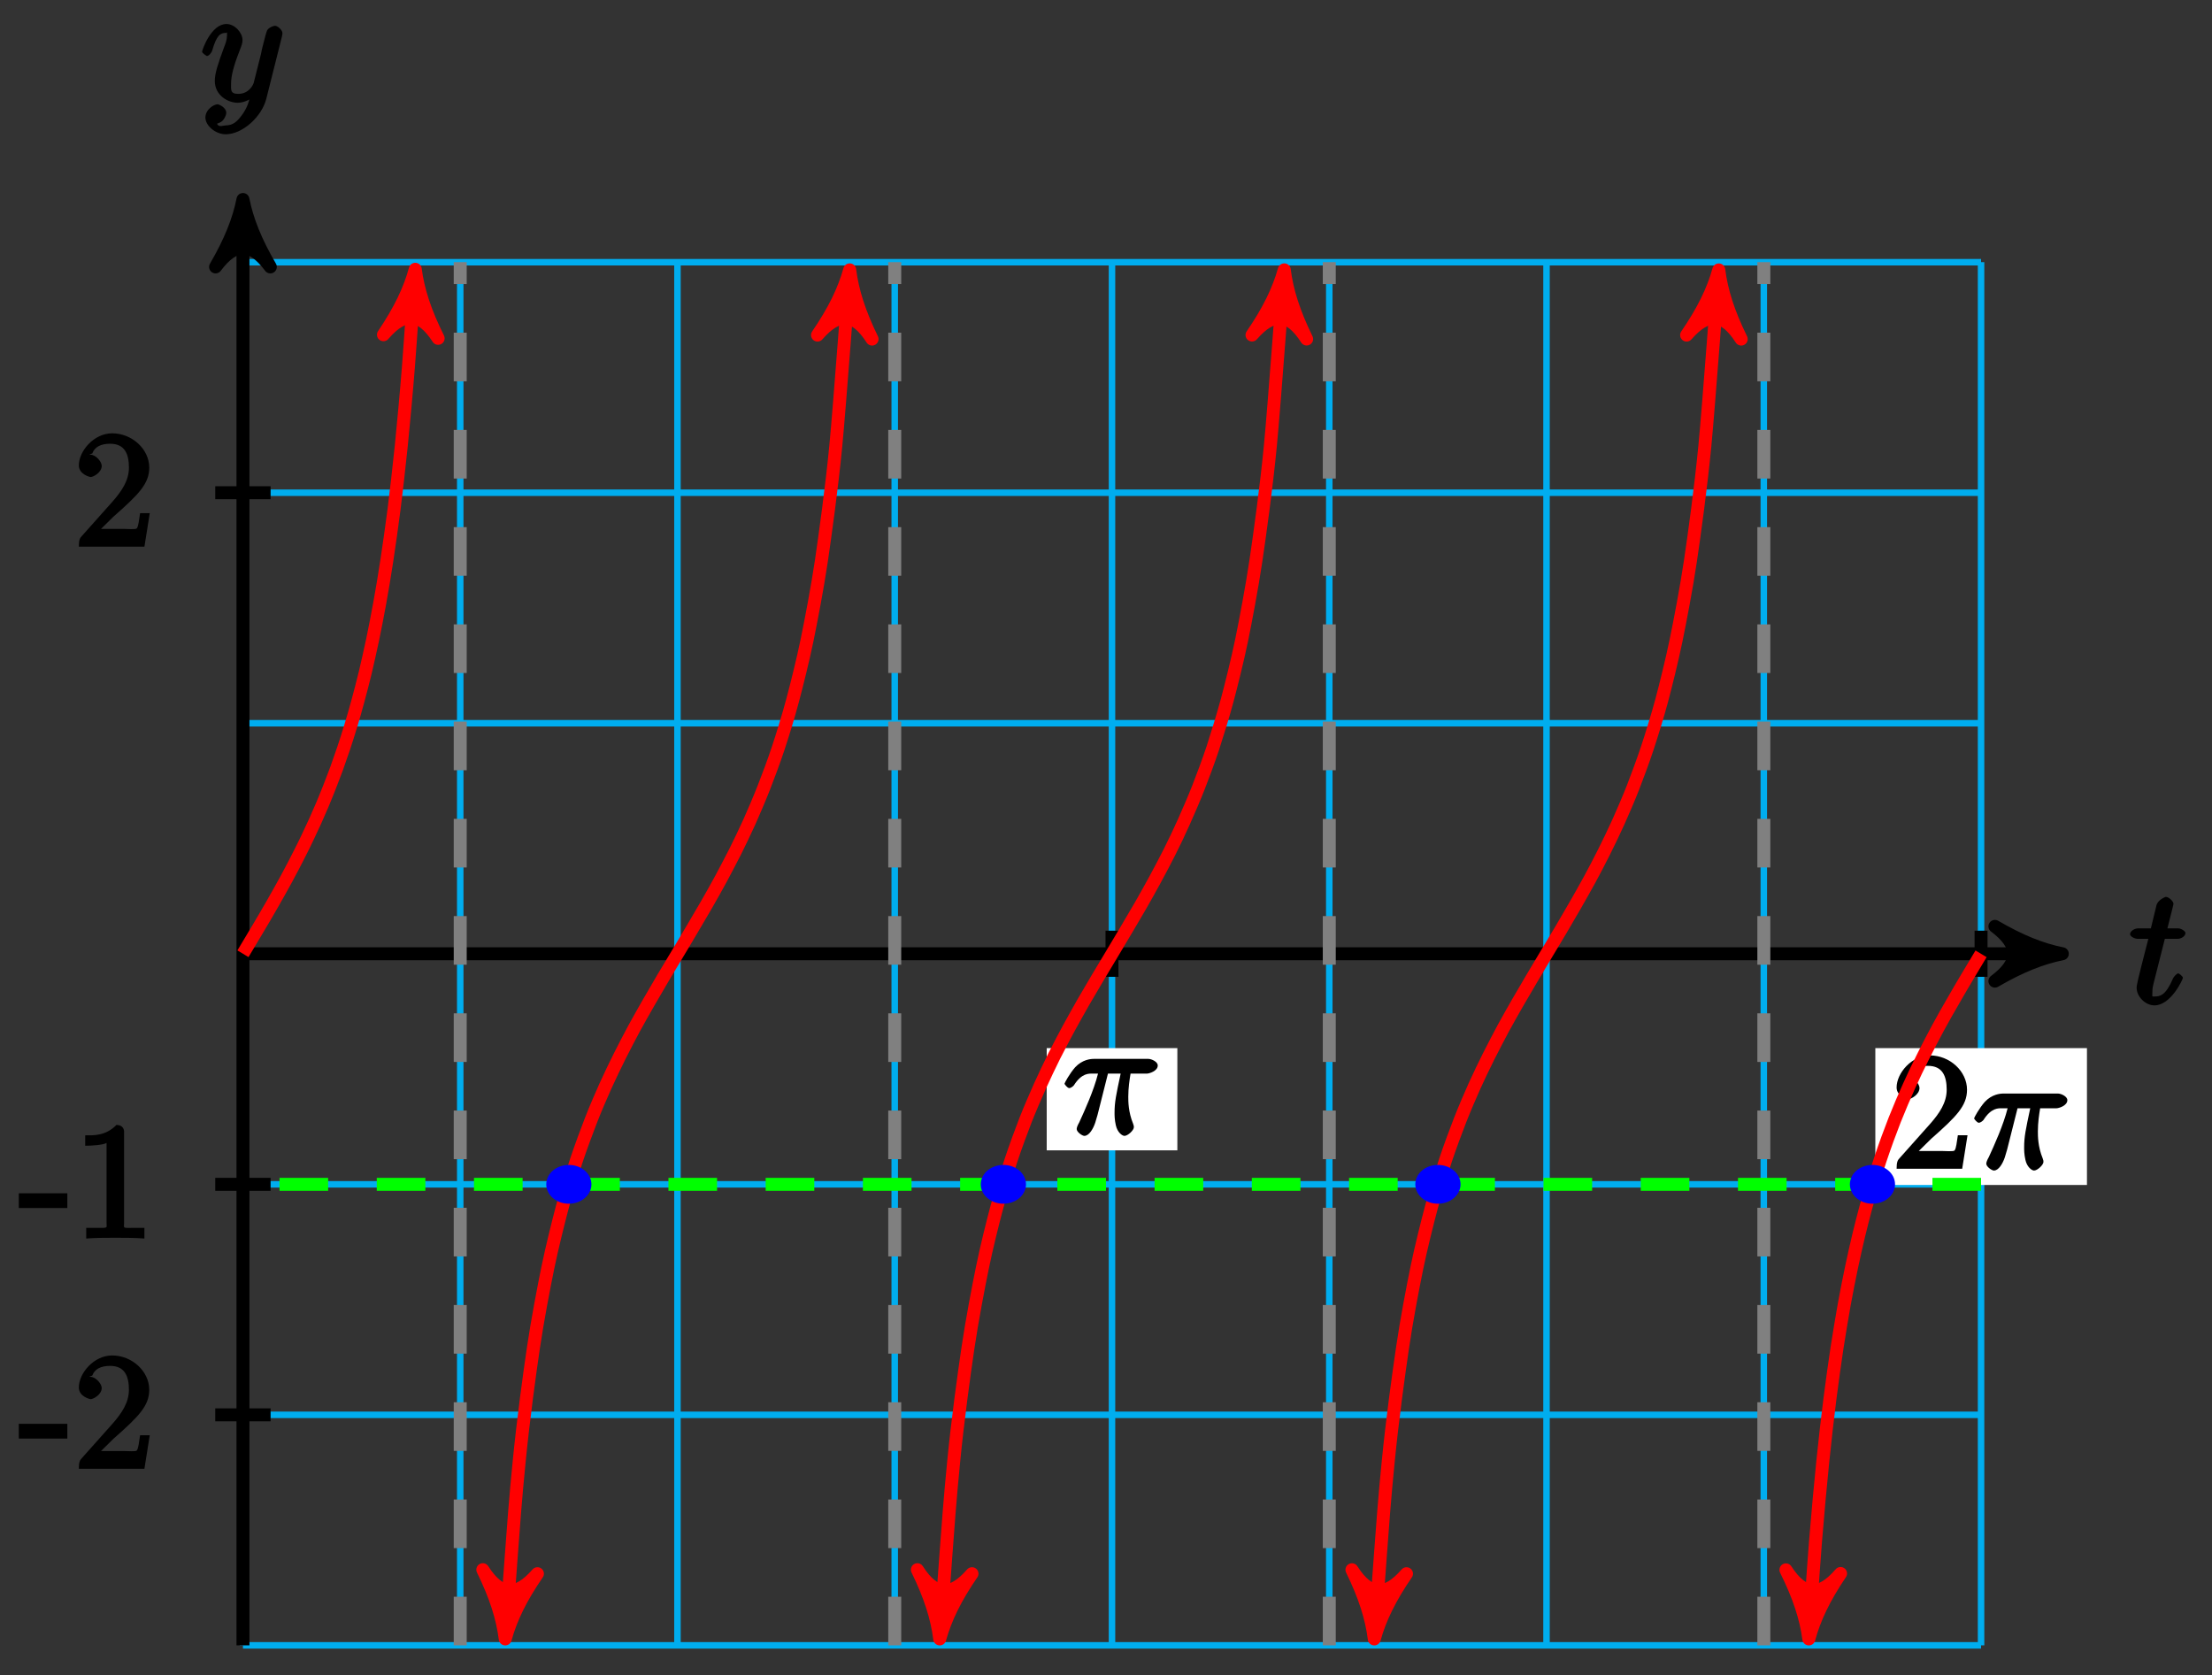 <?xml version="1.0" encoding="UTF-8"?>
<svg xmlns="http://www.w3.org/2000/svg" xmlns:xlink="http://www.w3.org/1999/xlink" width="136pt" height="103pt" viewBox="0 0 136 103" version="1.1">
<rect x="0" y="0" width="136" height="103" fill="#333333" stroke="none"/>
<defs>
<g>
<symbol overflow="visible" id="glyph0-0">
<path style="stroke:none;" d=""/>
</symbol>
<symbol overflow="visible" id="glyph0-1">
<path style="stroke:none;" d="M 2.047 -3.984 L 2.984 -3.984 C 3.188 -3.984 3.453 -4.141 3.453 -4.344 C 3.453 -4.453 3.188 -4.625 3.016 -4.625 L 2.344 -4.625 C 2.656 -5.875 2.719 -6.078 2.719 -6.125 C 2.719 -6.297 2.422 -6.562 2.25 -6.562 C 2.219 -6.562 1.766 -6.391 1.672 -6.047 L 1.328 -4.625 L 0.531 -4.625 C 0.328 -4.625 0.047 -4.453 0.047 -4.266 C 0.047 -4.141 0.312 -3.984 0.516 -3.984 L 1.172 -3.984 C 0.484 -1.312 0.453 -1.141 0.453 -0.969 C 0.453 -0.422 1 0.109 1.547 0.109 C 2.562 0.109 3.297 -1.5 3.297 -1.578 C 3.297 -1.688 3.047 -1.859 3.016 -1.859 C 2.922 -1.859 2.734 -1.656 2.688 -1.547 C 2.25 -0.516 1.906 -0.438 1.562 -0.438 C 1.359 -0.438 1.422 -0.406 1.422 -0.734 C 1.422 -0.969 1.453 -1.031 1.484 -1.203 L 2.188 -3.984 Z M 2.047 -3.984 "/>
</symbol>
<symbol overflow="visible" id="glyph0-2">
<path style="stroke:none;" d="M 2.641 -3.719 L 3.547 -3.719 C 3.266 -2.406 3.172 -1.969 3.172 -1.312 C 3.172 -1.156 3.172 -0.891 3.25 -0.547 C 3.344 -0.109 3.641 0.109 3.781 0.109 C 3.984 0.109 4.359 -0.234 4.359 -0.422 C 4.359 -0.484 4.359 -0.516 4.312 -0.641 C 4.016 -1.359 4.016 -2.016 4.016 -2.297 C 4.016 -2.828 4.094 -3.359 4.156 -3.719 L 5.156 -3.719 C 5.297 -3.719 5.828 -3.875 5.828 -4.219 C 5.828 -4.453 5.438 -4.625 5.25 -4.625 L 1.906 -4.625 C 1.688 -4.625 1.188 -4.578 0.75 -4.109 C 0.406 -3.719 0.094 -3.141 0.094 -3.094 C 0.094 -3.078 0.266 -2.828 0.391 -2.828 C 0.469 -2.828 0.609 -2.922 0.672 -3 C 1.156 -3.766 1.609 -3.719 1.812 -3.719 L 2.156 -3.719 C 1.891 -2.672 1.344 -1.469 1 -0.719 C 0.891 -0.531 0.844 -0.391 0.844 -0.312 C 0.844 -0.125 1.188 0.109 1.312 0.109 C 1.609 0.109 1.859 -0.328 1.984 -0.703 C 2.125 -1.156 2.125 -1.172 2.25 -1.672 L 2.766 -3.719 Z M 2.641 -3.719 "/>
</symbol>
<symbol overflow="visible" id="glyph0-3">
<path style="stroke:none;" d="M 5.016 -3.953 C 5.047 -4.094 5.047 -4.109 5.047 -4.188 C 5.047 -4.359 4.75 -4.625 4.594 -4.625 C 4.5 -4.625 4.203 -4.516 4.109 -4.344 C 4.047 -4.203 3.969 -3.891 3.922 -3.703 C 3.859 -3.453 3.781 -3.188 3.734 -2.906 L 3.281 -1.109 C 3.234 -0.969 2.984 -0.438 2.328 -0.438 C 1.828 -0.438 1.891 -0.703 1.891 -1.078 C 1.891 -1.531 2.047 -2.156 2.391 -3.031 C 2.547 -3.438 2.594 -3.547 2.594 -3.75 C 2.594 -4.203 2.109 -4.734 1.609 -4.734 C 0.656 -4.734 0.109 -3.125 0.109 -3.031 C 0.109 -2.938 0.391 -2.766 0.406 -2.766 C 0.516 -2.766 0.688 -2.953 0.734 -3.109 C 1 -4.047 1.234 -4.188 1.578 -4.188 C 1.656 -4.188 1.641 -4.344 1.641 -4.031 C 1.641 -3.781 1.547 -3.516 1.469 -3.328 C 1.078 -2.266 0.891 -1.703 0.891 -1.234 C 0.891 -0.344 1.703 0.109 2.297 0.109 C 2.688 0.109 3.141 -0.109 3.422 -0.391 L 3.125 -0.5 C 2.984 0.016 2.922 0.391 2.516 0.922 C 2.266 1.25 2.016 1.5 1.562 1.5 C 1.422 1.5 1.141 1.641 1.031 1.406 C 0.953 1.406 1.203 1.359 1.344 1.234 C 1.453 1.141 1.594 0.906 1.594 0.719 C 1.594 0.406 1.156 0.203 1.062 0.203 C 0.828 0.203 0.312 0.531 0.312 1.016 C 0.312 1.516 0.938 2.047 1.562 2.047 C 2.578 2.047 3.781 0.984 4.062 -0.156 Z M 5.016 -3.953 "/>
</symbol>
<symbol overflow="visible" id="glyph1-0">
<path style="stroke:none;" d=""/>
</symbol>
<symbol overflow="visible" id="glyph1-1">
<path style="stroke:none;" d="M 1.391 -0.812 L 2.438 -1.844 C 4 -3.219 4.641 -3.875 4.641 -4.859 C 4.641 -6 3.578 -6.969 2.359 -6.969 C 1.234 -6.969 0.312 -5.875 0.312 -5 C 0.312 -4.438 1 -4.281 1.031 -4.281 C 1.203 -4.281 1.719 -4.562 1.719 -4.969 C 1.719 -5.219 1.359 -5.656 1.016 -5.656 C 0.938 -5.656 0.922 -5.656 1.141 -5.734 C 1.281 -6.125 1.656 -6.328 2.234 -6.328 C 3.141 -6.328 3.391 -5.688 3.391 -4.859 C 3.391 -4.062 2.938 -3.406 2.391 -2.781 L 0.484 -0.641 C 0.375 -0.531 0.312 -0.406 0.312 0 L 4.344 0 L 4.672 -2.062 L 4.078 -2.062 C 4 -1.594 3.984 -1.281 3.875 -1.125 C 3.812 -1.047 3.281 -1.094 3.062 -1.094 L 1.266 -1.094 Z M 1.391 -0.812 "/>
</symbol>
<symbol overflow="visible" id="glyph2-0">
<path style="stroke:none;" d=""/>
</symbol>
<symbol overflow="visible" id="glyph2-1">
<path style="stroke:none;" d="M 2.922 -2.031 L 2.922 -2.766 L -0.062 -2.766 L -0.062 -1.859 L 2.922 -1.859 Z M 2.922 -2.031 "/>
</symbol>
<symbol overflow="visible" id="glyph2-2">
<path style="stroke:none;" d="M 4.469 -2.062 L 4.078 -2.062 C 4 -1.594 3.984 -1.281 3.875 -1.125 C 3.812 -1.047 3.281 -1.094 3.062 -1.094 L 1.266 -1.094 L 1.391 -0.812 L 2.438 -1.844 C 4 -3.219 4.641 -3.875 4.641 -4.859 C 4.641 -6 3.578 -6.969 2.359 -6.969 C 1.234 -6.969 0.312 -5.875 0.312 -5 C 0.312 -4.438 1 -4.281 1.031 -4.281 C 1.203 -4.281 1.719 -4.562 1.719 -4.969 C 1.719 -5.219 1.359 -5.656 1.016 -5.656 C 0.938 -5.656 0.922 -5.656 1.141 -5.734 C 1.281 -6.125 1.656 -6.328 2.234 -6.328 C 3.141 -6.328 3.391 -5.688 3.391 -4.859 C 3.391 -4.062 2.938 -3.406 2.391 -2.781 L 0.484 -0.641 C 0.375 -0.531 0.312 -0.406 0.312 0 L 4.344 0 L 4.672 -2.062 Z M 4.469 -2.062 "/>
</symbol>
<symbol overflow="visible" id="glyph2-3">
<path style="stroke:none;" d="M 4.344 -0.156 L 4.344 -0.641 L 3.859 -0.641 C 2.953 -0.641 3.094 -0.578 3.094 -0.953 L 3.094 -6.547 C 3.094 -6.781 2.938 -6.969 2.625 -6.969 C 1.953 -6.281 1.203 -6.328 0.703 -6.328 L 0.703 -5.688 C 1.094 -5.688 1.797 -5.734 2.016 -5.859 L 2.016 -0.953 C 2.016 -0.594 2.156 -0.641 1.266 -0.641 L 0.766 -0.641 L 0.766 0.016 C 1.297 -0.031 2.156 -0.031 2.562 -0.031 C 2.953 -0.031 3.828 -0.031 4.344 0.016 Z M 4.344 -0.156 "/>
</symbol>
</g>
</defs>
<g id="surface1">
<path style="fill:none;stroke-width:0.399;stroke-linecap:butt;stroke-linejoin:miter;stroke:rgb(0%,67.839%,93.729%);stroke-opacity:1;stroke-miterlimit:10;" d="M 0.001 -42.518 L 106.864 -42.518 M 0.001 -28.346 L 106.864 -28.346 M 0.001 -14.175 L 106.864 -14.175 M 0.001 0.001 L 106.864 0.001 M 0.001 14.173 L 106.864 14.173 M 0.001 28.345 L 106.864 28.345 M 0.001 42.517 L 106.864 42.517 M 0.001 -42.518 L 0.001 42.521 M 13.359 -42.518 L 13.359 42.521 M 26.715 -42.518 L 26.715 42.521 M 40.074 -42.518 L 40.074 42.521 M 53.432 -42.518 L 53.432 42.521 M 66.791 -42.518 L 66.791 42.521 M 80.147 -42.518 L 80.147 42.521 M 93.506 -42.518 L 93.506 42.521 M 106.864 -42.518 L 106.864 42.521 " transform="matrix(1,0,0,-1,14.937,58.638)"/>
<path style="fill:none;stroke-width:0.797;stroke-linecap:butt;stroke-linejoin:miter;stroke:rgb(0%,0%,0%);stroke-opacity:1;stroke-miterlimit:10;" d="M 0.001 0.001 L 110.821 0.001 " transform="matrix(1,0,0,-1,14.937,58.638)"/>
<path style="fill-rule:nonzero;fill:rgb(0%,0%,0%);fill-opacity:1;stroke-width:0.797;stroke-linecap:butt;stroke-linejoin:round;stroke:rgb(0%,0%,0%);stroke-opacity:1;stroke-miterlimit:10;" d="M 1.037 0.001 C -0.26 0.259 -1.553 0.779 -3.108 1.685 C -1.553 0.517 -1.553 -0.518 -3.108 -1.682 C -1.553 -0.776 -0.26 -0.26 1.037 0.001 Z M 1.037 0.001 " transform="matrix(1,0,0,-1,125.76,58.638)"/>
<g style="fill:rgb(0%,0%,0%);fill-opacity:1;">
  <use xlink:href="#glyph0-1" x="130.914" y="61.702"/>
</g>
<path style="fill:none;stroke-width:0.797;stroke-linecap:butt;stroke-linejoin:miter;stroke:rgb(0%,0%,0%);stroke-opacity:1;stroke-miterlimit:10;" d="M 53.432 1.419 L 53.432 -1.417 " transform="matrix(1,0,0,-1,14.937,58.638)"/>
<path style=" stroke:none;fill-rule:nonzero;fill:rgb(100%,100%,100%);fill-opacity:1;" d="M 64.355 70.723 L 72.387 70.723 L 72.387 64.438 L 64.355 64.438 Z M 64.355 70.723 "/>
<g style="fill:rgb(0%,0%,0%);fill-opacity:1;">
  <use xlink:href="#glyph0-2" x="65.354" y="69.725"/>
</g>
<path style="fill:none;stroke-width:0.797;stroke-linecap:butt;stroke-linejoin:miter;stroke:rgb(0%,0%,0%);stroke-opacity:1;stroke-miterlimit:10;" d="M 106.864 1.419 L 106.864 -1.417 " transform="matrix(1,0,0,-1,14.937,58.638)"/>
<path style=" stroke:none;fill-rule:nonzero;fill:rgb(100%,100%,100%);fill-opacity:1;" d="M 115.301 72.852 L 128.312 72.852 L 128.312 64.438 L 115.301 64.438 Z M 115.301 72.852 "/>
<g style="fill:rgb(0%,0%,0%);fill-opacity:1;">
  <use xlink:href="#glyph1-1" x="116.297" y="71.856"/>
</g>
<g style="fill:rgb(0%,0%,0%);fill-opacity:1;">
  <use xlink:href="#glyph0-2" x="121.278" y="71.856"/>
</g>
<path style="fill:none;stroke-width:0.797;stroke-linecap:butt;stroke-linejoin:miter;stroke:rgb(0%,0%,0%);stroke-opacity:1;stroke-miterlimit:10;" d="M 0.001 -42.518 L 0.001 45.337 " transform="matrix(1,0,0,-1,14.937,58.638)"/>
<path style="fill-rule:nonzero;fill:rgb(0%,0%,0%);fill-opacity:1;stroke-width:0.797;stroke-linecap:butt;stroke-linejoin:round;stroke:rgb(0%,0%,0%);stroke-opacity:1;stroke-miterlimit:10;" d="M 1.035 -0.001 C -0.258 0.257 -1.555 0.777 -3.11 1.683 C -1.555 0.519 -1.555 -0.516 -3.11 -1.684 C -1.555 -0.778 -0.258 -0.258 1.035 -0.001 Z M 1.035 -0.001 " transform="matrix(0,-1,-1,0,14.937,13.3)"/>
<g style="fill:rgb(0%,0%,0%);fill-opacity:1;">
  <use xlink:href="#glyph0-3" x="12.316" y="6.209"/>
</g>
<path style="fill:none;stroke-width:0.797;stroke-linecap:butt;stroke-linejoin:miter;stroke:rgb(0%,0%,0%);stroke-opacity:1;stroke-miterlimit:10;" d="M 1.7 -28.346 L -1.703 -28.346 " transform="matrix(1,0,0,-1,14.937,58.638)"/>
<g style="fill:rgb(0%,0%,0%);fill-opacity:1;">
  <use xlink:href="#glyph2-1" x="1.218" y="90.302"/>
  <use xlink:href="#glyph2-2" x="4.535" y="90.302"/>
</g>
<path style="fill:none;stroke-width:0.797;stroke-linecap:butt;stroke-linejoin:miter;stroke:rgb(0%,0%,0%);stroke-opacity:1;stroke-miterlimit:10;" d="M 1.7 28.345 L -1.703 28.345 " transform="matrix(1,0,0,-1,14.937,58.638)"/>
<g style="fill:rgb(0%,0%,0%);fill-opacity:1;">
  <use xlink:href="#glyph2-2" x="4.536" y="33.609"/>
</g>
<path style="fill:none;stroke-width:0.797;stroke-linecap:butt;stroke-linejoin:miter;stroke:rgb(0%,0%,0%);stroke-opacity:1;stroke-miterlimit:10;" d="M 1.7 -14.175 L -1.703 -14.175 " transform="matrix(1,0,0,-1,14.937,58.638)"/>
<g style="fill:rgb(0%,0%,0%);fill-opacity:1;">
  <use xlink:href="#glyph2-1" x="1.218" y="76.129"/>
  <use xlink:href="#glyph2-3" x="4.535" y="76.129"/>
</g>
<path style="fill:none;stroke-width:0.797;stroke-linecap:butt;stroke-linejoin:miter;stroke:rgb(50%,50%,50%);stroke-opacity:1;stroke-dasharray:2.989,2.989;stroke-miterlimit:10;" d="M 13.359 -42.518 L 13.359 42.521 " transform="matrix(1,0,0,-1,14.937,58.638)"/>
<path style="fill:none;stroke-width:0.797;stroke-linecap:butt;stroke-linejoin:miter;stroke:rgb(50%,50%,50%);stroke-opacity:1;stroke-dasharray:2.989,2.989;stroke-miterlimit:10;" d="M 40.074 -42.518 L 40.074 42.521 " transform="matrix(1,0,0,-1,14.937,58.638)"/>
<path style="fill:none;stroke-width:0.797;stroke-linecap:butt;stroke-linejoin:miter;stroke:rgb(50%,50%,50%);stroke-opacity:1;stroke-dasharray:2.989,2.989;stroke-miterlimit:10;" d="M 66.791 -42.518 L 66.791 42.521 " transform="matrix(1,0,0,-1,14.937,58.638)"/>
<path style="fill:none;stroke-width:0.797;stroke-linecap:butt;stroke-linejoin:miter;stroke:rgb(50%,50%,50%);stroke-opacity:1;stroke-dasharray:2.989,2.989;stroke-miterlimit:10;" d="M 93.509 -42.518 L 93.509 42.521 " transform="matrix(1,0,0,-1,14.937,58.638)"/>
<path style="fill:none;stroke-width:0.797;stroke-linecap:butt;stroke-linejoin:miter;stroke:rgb(100%,0%,0%);stroke-opacity:1;stroke-miterlimit:10;" d="M 0.001 0.001 C 0.001 0.001 0.321 0.533 0.442 0.74 C 0.567 0.943 0.762 1.271 0.883 1.478 C 1.008 1.685 1.204 2.021 1.329 2.232 C 1.45 2.439 1.649 2.779 1.77 2.993 C 1.891 3.208 2.09 3.552 2.211 3.771 C 2.336 3.993 2.532 4.349 2.657 4.575 C 2.778 4.802 2.973 5.169 3.098 5.404 C 3.219 5.638 3.418 6.021 3.539 6.267 C 3.664 6.509 3.86 6.911 3.981 7.169 C 4.106 7.427 4.301 7.849 4.426 8.122 C 4.547 8.392 4.746 8.841 4.868 9.13 C 4.989 9.423 5.188 9.9 5.309 10.212 C 5.434 10.525 5.629 11.04 5.754 11.376 C 5.875 11.716 6.071 12.275 6.196 12.646 C 6.317 13.013 6.516 13.626 6.637 14.036 C 6.762 14.443 6.957 15.122 7.078 15.575 C 7.203 16.029 7.399 16.794 7.524 17.306 C 7.645 17.818 7.84 18.685 7.965 19.271 C 8.086 19.857 8.285 20.849 8.406 21.533 C 8.531 22.212 8.727 23.376 8.848 24.185 C 8.973 24.993 9.168 26.372 9.293 27.349 C 9.414 28.326 9.613 30.013 9.735 31.228 C 9.856 32.443 10.055 34.548 10.176 36.111 C 10.301 37.673 10.621 42.482 10.524 41.048 " transform="matrix(1,0,0,-1,14.937,58.638)"/>
<path style="fill-rule:nonzero;fill:rgb(100%,0%,0%);fill-opacity:1;stroke-width:0.797;stroke-linecap:butt;stroke-linejoin:round;stroke:rgb(100%,0%,0%);stroke-opacity:1;stroke-miterlimit:10;" d="M 1.036 -0.001 C -0.258 0.258 -1.553 0.779 -3.109 1.685 C -1.555 0.516 -1.553 -0.517 -3.108 -1.685 C -1.555 -0.776 -0.259 -0.259 1.036 -0.001 Z M 1.036 -0.001 " transform="matrix(0.066,-0.998,-0.998,-0.066,25.462,17.588)"/>
<path style="fill:none;stroke-width:0.797;stroke-linecap:butt;stroke-linejoin:miter;stroke:rgb(100%,0%,0%);stroke-opacity:1;stroke-miterlimit:10;" d="M 16.199 -41.089 C 16.734 -33.792 16.734 -33.792 16.98 -31.249 C 17.227 -28.706 17.617 -25.862 17.863 -24.198 C 18.109 -22.538 18.504 -20.475 18.75 -19.28 C 18.996 -18.085 19.391 -16.503 19.633 -15.585 C 19.879 -14.667 20.273 -13.397 20.519 -12.651 C 20.766 -11.909 21.16 -10.846 21.406 -10.217 C 21.648 -9.589 22.043 -8.675 22.289 -8.128 C 22.535 -7.577 22.93 -6.764 23.176 -6.272 C 23.422 -5.776 23.812 -5.034 24.058 -4.577 C 24.304 -4.124 24.699 -3.425 24.945 -2.999 C 25.191 -2.569 25.582 -1.897 25.828 -1.483 C 26.074 -1.069 26.468 -0.413 26.715 -0.003 C 26.961 0.408 27.355 1.06 27.597 1.478 C 27.843 1.892 28.238 2.56 28.484 2.99 C 28.73 3.419 29.125 4.115 29.371 4.572 C 29.613 5.025 30.007 5.771 30.254 6.259 C 30.5 6.751 30.894 7.568 31.14 8.115 C 31.386 8.665 31.777 9.579 32.023 10.208 C 32.269 10.833 32.664 11.892 32.91 12.638 C 33.156 13.38 33.55 14.65 33.792 15.568 C 34.039 16.49 34.433 18.064 34.679 19.259 C 34.925 20.451 35.32 22.513 35.566 24.169 C 35.808 25.826 36.203 28.669 36.449 31.208 C 36.695 33.743 37.335 42.447 37.23 41.013 " transform="matrix(1,0,0,-1,14.937,58.638)"/>
<path style="fill-rule:nonzero;fill:rgb(100%,0%,0%);fill-opacity:1;stroke-width:0.797;stroke-linecap:butt;stroke-linejoin:round;stroke:rgb(100%,0%,0%);stroke-opacity:1;stroke-miterlimit:10;" d="M 1.037 0.002 C -0.259 0.259 -1.554 0.775 -3.109 1.684 C -1.555 0.517 -1.553 -0.517 -3.109 -1.685 C -1.554 -0.776 -0.26 -0.258 1.037 0.002 Z M 1.037 0.002 " transform="matrix(-0.073,0.997,0.997,0.073,31.137,99.727)"/>
<path style="fill-rule:nonzero;fill:rgb(100%,0%,0%);fill-opacity:1;stroke-width:0.797;stroke-linecap:butt;stroke-linejoin:round;stroke:rgb(100%,0%,0%);stroke-opacity:1;stroke-miterlimit:10;" d="M 1.036 0.001 C -0.26 0.258 -1.555 0.778 -3.11 1.682 C -1.556 0.519 -1.554 -0.519 -3.11 -1.682 C -1.554 -0.777 -0.261 -0.259 1.036 0.001 Z M 1.036 0.001 " transform="matrix(0.073,-0.997,-0.997,-0.073,52.167,17.623)"/>
<path style="fill:none;stroke-width:0.797;stroke-linecap:butt;stroke-linejoin:miter;stroke:rgb(100%,0%,0%);stroke-opacity:1;stroke-miterlimit:10;" d="M 42.917 -41.089 C 43.452 -33.792 43.452 -33.792 43.695 -31.249 C 43.941 -28.706 44.335 -25.858 44.581 -24.198 C 44.827 -22.538 45.222 -20.475 45.468 -19.28 C 45.71 -18.085 46.105 -16.503 46.351 -15.585 C 46.597 -14.667 46.991 -13.397 47.237 -12.651 C 47.483 -11.909 47.874 -10.846 48.12 -10.217 C 48.366 -9.589 48.761 -8.675 49.007 -8.128 C 49.253 -7.577 49.644 -6.76 49.89 -6.268 C 50.136 -5.776 50.53 -5.034 50.776 -4.577 C 51.022 -4.124 51.417 -3.425 51.659 -2.995 C 51.905 -2.569 52.3 -1.897 52.546 -1.483 C 52.792 -1.069 53.186 -0.413 53.432 -0.003 C 53.675 0.408 54.069 1.06 54.315 1.478 C 54.561 1.892 54.956 2.56 55.202 2.99 C 55.448 3.419 55.839 4.115 56.085 4.572 C 56.331 5.025 56.725 5.771 56.971 6.259 C 57.218 6.751 57.612 7.568 57.854 8.118 C 58.1 8.665 58.495 9.579 58.741 10.208 C 58.987 10.833 59.382 11.892 59.628 12.638 C 59.87 13.38 60.264 14.65 60.51 15.568 C 60.756 16.486 61.151 18.064 61.397 19.259 C 61.643 20.451 62.034 22.513 62.28 24.169 C 62.526 25.826 62.92 28.669 63.167 31.208 C 63.413 33.743 64.049 42.447 63.944 41.017 " transform="matrix(1,0,0,-1,14.937,58.638)"/>
<path style="fill-rule:nonzero;fill:rgb(100%,0%,0%);fill-opacity:1;stroke-width:0.797;stroke-linecap:butt;stroke-linejoin:round;stroke:rgb(100%,0%,0%);stroke-opacity:1;stroke-miterlimit:10;" d="M 1.037 -0.001 C -0.259 0.26 -1.554 0.777 -3.109 1.685 C -1.555 0.518 -1.553 -0.52 -3.109 -1.683 C -1.554 -0.778 -0.26 -0.261 1.037 -0.001 Z M 1.037 -0.001 " transform="matrix(-0.073,0.997,0.997,0.073,57.854,99.727)"/>
<path style="fill-rule:nonzero;fill:rgb(100%,0%,0%);fill-opacity:1;stroke-width:0.797;stroke-linecap:butt;stroke-linejoin:round;stroke:rgb(100%,0%,0%);stroke-opacity:1;stroke-miterlimit:10;" d="M 1.034 -0.001 C -0.258 0.261 -1.553 0.777 -3.108 1.685 C -1.554 0.518 -1.556 -0.52 -3.108 -1.684 C -1.553 -0.778 -0.259 -0.26 1.034 -0.001 Z M 1.034 -0.001 " transform="matrix(0.073,-0.997,-0.997,-0.073,78.884,17.621)"/>
<path style="fill:none;stroke-width:0.797;stroke-linecap:butt;stroke-linejoin:miter;stroke:rgb(100%,0%,0%);stroke-opacity:1;stroke-miterlimit:10;" d="M 69.631 -41.092 C 70.166 -33.792 70.166 -33.792 70.412 -31.249 C 70.659 -28.71 71.053 -25.862 71.299 -24.198 C 71.541 -22.538 71.936 -20.475 72.182 -19.28 C 72.428 -18.085 72.823 -16.507 73.069 -15.585 C 73.315 -14.667 73.705 -13.397 73.951 -12.651 C 74.197 -11.909 74.592 -10.846 74.838 -10.217 C 75.084 -9.589 75.475 -8.675 75.721 -8.128 C 75.967 -7.577 76.361 -6.764 76.608 -6.272 C 76.854 -5.78 77.248 -5.034 77.49 -4.577 C 77.736 -4.124 78.131 -3.428 78.377 -2.999 C 78.623 -2.569 79.018 -1.897 79.264 -1.483 C 79.506 -1.069 79.9 -0.413 80.147 -0.003 C 80.393 0.408 80.787 1.06 81.033 1.474 C 81.279 1.892 81.67 2.56 81.916 2.99 C 82.162 3.419 82.557 4.115 82.803 4.568 C 83.049 5.025 83.443 5.767 83.685 6.259 C 83.932 6.751 84.326 7.568 84.572 8.115 C 84.818 8.661 85.213 9.579 85.459 10.208 C 85.701 10.833 86.096 11.892 86.342 12.638 C 86.588 13.38 86.982 14.65 87.228 15.568 C 87.474 16.486 87.865 18.068 88.111 19.259 C 88.357 20.451 88.752 22.509 88.998 24.169 C 89.244 25.826 89.635 28.669 89.881 31.204 C 90.127 33.74 90.767 42.443 90.662 41.013 " transform="matrix(1,0,0,-1,14.937,58.638)"/>
<path style="fill-rule:nonzero;fill:rgb(100%,0%,0%);fill-opacity:1;stroke-width:0.797;stroke-linecap:butt;stroke-linejoin:round;stroke:rgb(100%,0%,0%);stroke-opacity:1;stroke-miterlimit:10;" d="M 1.036 0 C -0.26 0.258 -1.555 0.778 -3.11 1.683 C -1.556 0.52 -1.555 -0.518 -3.107 -1.682 C -1.555 -0.777 -0.257 -0.259 1.036 0 Z M 1.036 0 " transform="matrix(-0.073,0.997,0.997,0.073,84.571,99.729)"/>
<path style="fill-rule:nonzero;fill:rgb(100%,0%,0%);fill-opacity:1;stroke-width:0.797;stroke-linecap:butt;stroke-linejoin:round;stroke:rgb(100%,0%,0%);stroke-opacity:1;stroke-miterlimit:10;" d="M 1.035 0.002 C -0.261 0.259 -1.553 0.779 -3.107 1.683 C -1.553 0.517 -1.555 -0.518 -3.107 -1.685 C -1.556 -0.776 -0.258 -0.258 1.035 0.002 Z M 1.035 0.002 " transform="matrix(0.073,-0.997,-0.997,-0.073,105.602,17.626)"/>
<path style="fill:none;stroke-width:0.797;stroke-linecap:butt;stroke-linejoin:miter;stroke:rgb(100%,0%,0%);stroke-opacity:1;stroke-miterlimit:10;" d="M 96.337 -41.092 C 96.564 -37.702 96.564 -37.702 96.685 -36.139 C 96.81 -34.577 97.005 -32.467 97.13 -31.249 C 97.251 -30.034 97.447 -28.346 97.572 -27.37 C 97.693 -26.389 97.892 -25.007 98.013 -24.198 C 98.138 -23.393 98.333 -22.229 98.455 -21.546 C 98.58 -20.862 98.775 -19.866 98.9 -19.28 C 99.021 -18.694 99.22 -17.827 99.341 -17.315 C 99.462 -16.803 99.662 -16.038 99.783 -15.585 C 99.908 -15.132 100.103 -14.448 100.228 -14.042 C 100.349 -13.635 100.544 -13.022 100.669 -12.651 C 100.79 -12.284 100.99 -11.721 101.111 -11.385 C 101.236 -11.046 101.431 -10.53 101.552 -10.217 C 101.677 -9.905 101.872 -9.428 101.997 -9.135 C 102.119 -8.846 102.318 -8.397 102.439 -8.128 C 102.56 -7.854 102.759 -7.432 102.88 -7.175 C 103.005 -6.917 103.201 -6.514 103.326 -6.272 C 103.447 -6.026 103.642 -5.643 103.767 -5.409 C 103.888 -5.175 104.087 -4.803 104.208 -4.577 C 104.333 -4.35 104.529 -3.995 104.65 -3.776 C 104.775 -3.557 104.97 -3.21 105.095 -2.999 C 105.216 -2.784 105.415 -2.444 105.536 -2.233 C 105.657 -2.022 105.857 -1.69 105.978 -1.483 C 106.103 -1.276 106.298 -0.948 106.423 -0.741 C 106.544 -0.538 106.864 -0.003 106.864 -0.003 " transform="matrix(1,0,0,-1,14.937,58.638)"/>
<path style="fill-rule:nonzero;fill:rgb(100%,0%,0%);fill-opacity:1;stroke-width:0.797;stroke-linecap:butt;stroke-linejoin:round;stroke:rgb(100%,0%,0%);stroke-opacity:1;stroke-miterlimit:10;" d="M 1.035 0.001 C -0.258 0.259 -1.553 0.776 -3.109 1.683 C -1.556 0.518 -1.554 -0.52 -3.109 -1.684 C -1.556 -0.778 -0.259 -0.257 1.035 0.001 Z M 1.035 0.001 " transform="matrix(-0.066,0.998,0.998,0.066,111.279,99.729)"/>
<path style="fill:none;stroke-width:0.797;stroke-linecap:butt;stroke-linejoin:miter;stroke:rgb(0%,100%,0%);stroke-opacity:1;stroke-dasharray:2.989,2.989;stroke-miterlimit:10;" d="M 106.864 -14.175 L 0.001 -14.175 " transform="matrix(1,0,0,-1,14.937,58.638)"/>
<path style="fill-rule:nonzero;fill:rgb(0%,0%,100%);fill-opacity:1;stroke-width:0.399;stroke-linecap:butt;stroke-linejoin:miter;stroke:rgb(0%,0%,100%);stroke-opacity:1;stroke-miterlimit:10;" d="M 21.226 -14.175 C 21.226 -13.624 20.695 -13.182 20.039 -13.182 C 19.379 -13.182 18.848 -13.624 18.848 -14.175 C 18.848 -14.721 19.379 -15.167 20.039 -15.167 C 20.695 -15.167 21.226 -14.721 21.226 -14.175 Z M 21.226 -14.175 " transform="matrix(1,0,0,-1,14.937,58.638)"/>
<path style="fill-rule:nonzero;fill:rgb(0%,0%,100%);fill-opacity:1;stroke-width:0.399;stroke-linecap:butt;stroke-linejoin:miter;stroke:rgb(0%,0%,100%);stroke-opacity:1;stroke-miterlimit:10;" d="M 47.944 -14.175 C 47.944 -13.624 47.413 -13.182 46.753 -13.182 C 46.097 -13.182 45.562 -13.624 45.562 -14.175 C 45.562 -14.721 46.097 -15.167 46.753 -15.167 C 47.413 -15.167 47.944 -14.721 47.944 -14.175 Z M 47.944 -14.175 " transform="matrix(1,0,0,-1,14.937,58.638)"/>
<path style="fill-rule:nonzero;fill:rgb(0%,0%,100%);fill-opacity:1;stroke-width:0.399;stroke-linecap:butt;stroke-linejoin:miter;stroke:rgb(0%,0%,100%);stroke-opacity:1;stroke-miterlimit:10;" d="M 74.662 -14.175 C 74.662 -13.624 74.127 -13.182 73.471 -13.182 C 72.811 -13.182 72.28 -13.624 72.28 -14.175 C 72.28 -14.721 72.811 -15.167 73.471 -15.167 C 74.127 -15.167 74.662 -14.721 74.662 -14.175 Z M 74.662 -14.175 " transform="matrix(1,0,0,-1,14.937,58.638)"/>
<path style="fill-rule:nonzero;fill:rgb(0%,0%,100%);fill-opacity:1;stroke-width:0.399;stroke-linecap:butt;stroke-linejoin:miter;stroke:rgb(0%,0%,100%);stroke-opacity:1;stroke-miterlimit:10;" d="M 101.376 -14.175 C 101.376 -13.624 100.845 -13.182 100.185 -13.182 C 99.529 -13.182 98.998 -13.624 98.998 -14.175 C 98.998 -14.721 99.529 -15.167 100.185 -15.167 C 100.845 -15.167 101.376 -14.721 101.376 -14.175 Z M 101.376 -14.175 " transform="matrix(1,0,0,-1,14.937,58.638)"/>
</g>
</svg>
